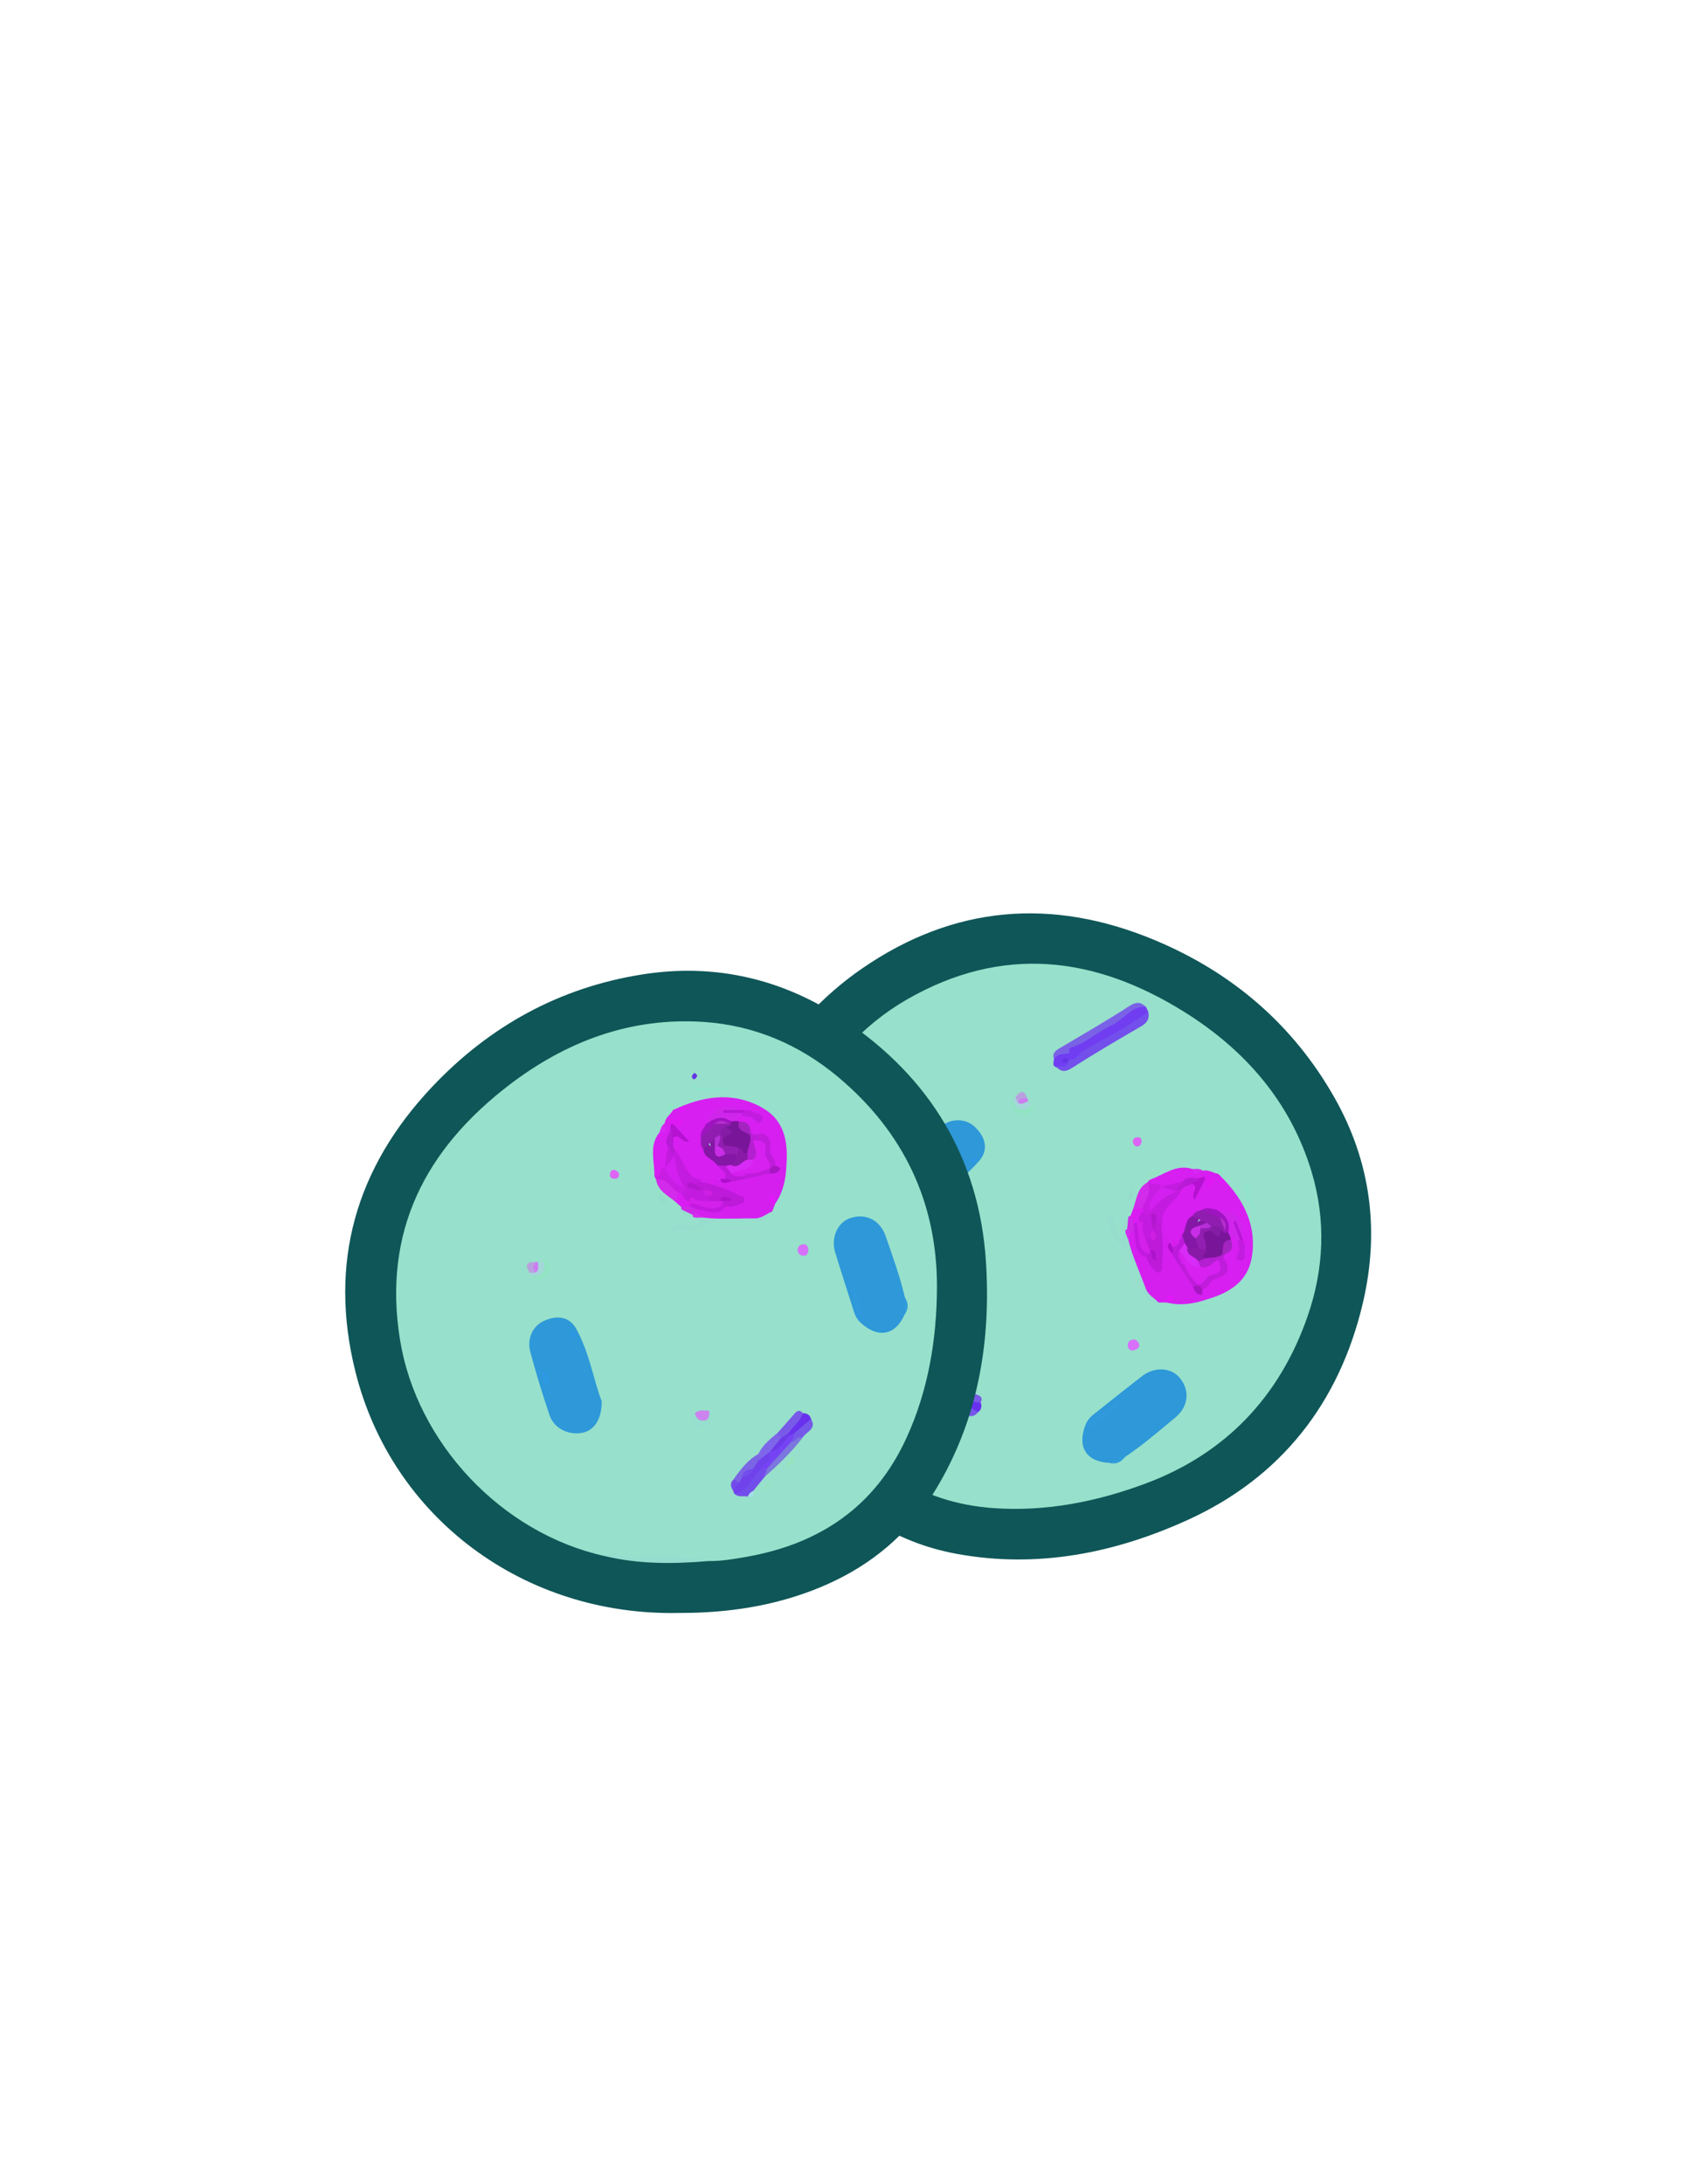 <?xml version="1.0" encoding="utf-8"?>
<!-- Generator: Adobe Illustrator 19.2.1, SVG Export Plug-In . SVG Version: 6.00 Build 0)  -->
<svg version="1.1" id="Layer_1" xmlns="http://www.w3.org/2000/svg" xmlns:xlink="http://www.w3.org/1999/xlink" x="0px" y="0px"
	 viewBox="0 0 612 792" enable-background="new 0 0 612 792" xml:space="preserve">
<g>
	<path fill="#0F5658" d="M272.234,492.386c-21.231-52.44-4.578-110.009,40.315-141.068c33.351-23.074,69.134-25.963,106.311-10.449
		c28.049,11.705,50.204,30.595,65.269,57.169c13.229,23.335,16.391,48.416,10.294,74.378c-8.52,36.28-29.704,63.313-63.515,78.706
		c-26.342,11.993-54.405,17.685-83.702,12.337c-23.67-4.321-41.822-17.139-56.144-36.056
		C282.633,516.271,276.555,503.94,272.234,492.386z"/>
	<path fill="#97E0CB" d="M281.88,459.518c-5.471-37.921,14.349-78.268,47.114-97.098c34.577-19.871,68.095-15.758,100.521,4.435
		c22.071,13.744,38.628,32.599,46.297,58.054c5.304,17.608,4.493,35.377-1.514,52.56c-10.194,29.16-29.878,49.769-58.919,60.544
		c-17.547,6.51-35.82,10.157-54.773,8.849c-27.398-1.892-47.021-15.871-60.763-38.997c-2.374-3.995-4.749-8.005-6.336-12.409
		c-3.051-11.551-9.03-22.18-10.76-34.15C282.653,460.656,282.265,460.068,281.88,459.518z"/>
	<path fill="#96DDD0" d="M281.88,459.518c3.109,2.678,1.938,6.779,3.318,10.112c3.456,8.354,7.271,16.666,8.309,25.825
		C288.018,483.998,283.468,472.238,281.88,459.518z"/>
	<path fill="#2E98D9" d="M333.993,438.753c-6.422,2.414-11.092,0.989-13.261-2.738c-2.568-4.412-1.988-10.028,1.898-13.214
		c6.166-5.056,12.472-9.963,18.957-14.599c4.214-3.012,9.211-2.462,12.333,0.668c3.781,3.791,4.66,8.179,1.337,12.041
		C348.725,428.501,339.921,433.43,333.993,438.753z"/>
	<path fill="#2E98D9" d="M397.694,512.095c5.58-4.404,11.118-8.862,16.753-13.194c4.417-3.396,10.397-3.042,13.462,0.628
		c3.867,4.63,3.293,10.474-1.531,14.466c-5.969,4.939-11.822,10.03-18.291,14.331c-1.654,1.358-3.531,2.116-5.691,2.112
		c-8.408-0.393-11.784-5.934-8.517-13.979c3.694-0.959,6.152-3.965,9.886-5.485C401.442,511.346,400.259,514.671,397.694,512.095z"
		/>
	<path fill="#D71FF1" d="M443.58,427.297c7.853,8.078,12.511,17.546,10.471,28.95c-1.552,8.679-8.386,12.652-16.299,14.943
		c-0.917-0.349-1.972-0.482-2.434-1.548c-0.422-1-0.269-1.918,0.396-2.76c2.211-1.856,3.981-4.254,6.811-5.364
		c3.528-1.385-0.603-3.607,0.505-5.283c0.161-0.672,0.465-1.277,0.871-1.83c1.636-1.371,1.885-3.264,1.946-5.233
		c0.125-0.464,0.375-0.842,0.744-1.147c1.35-0.661,2.275-0.082,3.021,1.026c1.012,1.776,0.914,3.724,0.823,5.67
		c0.142-1.465,0.441-2.934-0.198-4.352c-0.135-0.436-0.229-0.882-0.288-1.334c-0.723-4.864-2.015-9.22-8.198-9.237
		c-1.717-0.132-3.428-0.738-5.147-0.025c-1.23,0.386-2.392,0.893-3.331,1.818c-2.13,1.706-1.935,4.61-3.419,6.64
		c-0.65,0.9-1.216,1.883-2.224,2.462c-1.27-0.714-2.815-0.14-4.097-0.858c-1.37-1.517-1.881-3.443-2.568-5.288
		c-1.149-3.465,0.45-6.125,2.548-8.627c1.279-1.525,2.739-2.904,3.734-4.658c1.084-1.544,2.607-2.33,4.444-2.562
		c1.574,0.19,2.816,0.7,2.41,3.347c0.811-2.222,0.941-4.221,3.041-4.793c0.449,0.164,0.788,0.511,1.191,0.739
		c0.195,0.11,0.266-0.207-0.055-0.491c-0.472-0.418-0.95-0.842-1.619-0.331c-0.537,0.347-1.031,0.763-1.671,0.921
		c-2.147,0.25-4.401,0.027-6.278,1.456c-2.159,1.164-4.514,1.238-6.878,1.271c-1.617-0.949-5.28,1.294-4.755-3.024
		c5.091-1.75,9.59-5.89,15.615-3.874c1.049,1.305,2.437,0.479,3.676,0.585c2.045-0.534,3.698,0.87,5.583,1.131
		c0,0,0.039,0.025,0.039,0.025c0.518,0.537,1.037,1.074,1.555,1.612c-0.05,0.146-0.14,0.276-0.162,0.432
		C443.627,427.086,443.332,427.916,443.58,427.297z"/>
	<path fill="#D51FEF" d="M422.075,443.886c0.831,2.177,1.661,4.355,2.492,6.532c0.072,0.196,0.145,0.392,0.221,0.587
		c0.348,1.221,0.848,2.372,1.601,3.406c0.899,1.313,1.87,2.575,2.621,3.981c1.677,2.274,2.723,4.926,4.36,7.221
		c1.03,1.199,1.052,3.07,2.623,3.909c0.587,0.556,1.174,1.111,1.761,1.667c-4.746,1.607-9.558,2.353-14.523,1.117
		c0.134-0.274,0.201-0.411,0.201-0.411c0.029-0.152-0.044-0.016-0.219,0.408c-0.985-0.002-1.971-0.004-2.956-0.006
		c-2.736-0.921-4.123-2.902-5.106-5.585c-1.933-5.273-3.536-10.695-6.308-15.633c-0.138-1.674-0.355-3.363,0.732-4.853
		c0.821-0.303,1.547-0.084,2.219,0.408c1.858,2.74,1.265,6.767,4.58,8.747c1.22,1.034,1.509,2.909,3.445,3.656
		c1.936-4.84-0.379-9.955,1.053-14.739C421.176,443.878,421.582,443.755,422.075,443.886z"/>
	<path fill="#734FEC" d="M416.56,366.885c0.55,2.443-0.374,3.977-2.573,5.255c-8.442,4.908-16.885,9.831-25.1,15.103
		c-2.312,1.484-3.788,1.467-5.595-0.222c0.495-1.465,2.105-1.342,3.05-2.164c0.478-0.423,0.949-0.853,1.461-1.237
		c1.802-0.877,3.241-2.214,4.618-3.642c6.629-3.65,12.871-7.958,19.642-11.354C413.514,367.896,414.747,366.661,416.56,366.885z"/>
	<path fill="#703EF0" d="M416.56,366.885c-7.691,5.642-16.215,9.888-24.47,14.584c-1.145,1.345-2.513,1.679-4.122,0.914
		c-1.49-1.495-0.913-2.707,0.66-3.549c7.73-4.135,15.307-8.515,22.385-13.706c1.62-1.189,3.144-0.438,4.716-0.023
		C416.006,365.698,416.283,366.291,416.56,366.885z"/>
	<path fill="#7A62E7" d="M415.729,365.104c-5.432-0.438-7.968,4.62-12.231,6.519c-5.137,2.288-9.275,6.541-14.858,8.17
		c-0.975,0.284-0.827,1.299-0.696,2.135c-1.447,1.809-3.527,1.965-5.599,2.141c-0.716-2.006,0.382-2.985,1.977-3.929
		c8.513-5.038,17.089-9.986,25.396-15.347C412.212,363.183,413.81,363.249,415.729,365.104z"/>
	<path fill="#97DDCE" d="M409.368,449.759c1.475,6.071,4.205,11.689,6.309,17.533c0.845,2.347,3.09,3.306,4.577,5.006
		c-2.799,0.116-4.16-1.503-4.997-3.948c-0.967-2.827-2.062-5.613-3.158-8.394c-1.316-3.338-2.445-6.443-5.806-8.872
		c-3.01-2.176-2.896-7.09-5.862-10.616c4.726,0.283,3.703,3.579,4.428,5.774c0.344,1.041,0.356,2.555,1.709,2.79
		c1.355,0.235,0.969-1.487,1.71-2.056C409.285,447.652,409.599,448.599,409.368,449.759z"/>
	<path fill="#7042EB" d="M319.727,495.51c0.126-0.262,0.332-0.425,0.615-0.488c1.155-1.286,2.467-0.911,3.796-0.364
		c0.895,0.184,1.749,0.48,2.533,0.955c1.246,0.879,2.502,1.745,4.048,2.036c1.296,0.32,2.558,0.733,3.77,1.299
		c1.358,1.078,3.68,1.056,3.919,3.418c-2.313,4.039-4.92-0.046-7.375,0.279c-2.671-0.671-5.138-1.917-7.772-2.714
		C321.178,499.301,319.4,498.184,319.727,495.51z"/>
	<path fill="#7C76DF" d="M347.24,511.519c-6.346-1.927-12.271-4.824-18.133-7.865c0.641-1.492,1.951-1.045,3.097-1.07
		c4.365,1.462,8.795,2.765,12.82,5.086C345.967,508.83,348.952,508.83,347.24,511.519z"/>
	<path fill="#2F99DC" d="M397.694,512.095c3.887,1.149,5.15-2.937,8.196-4.361c0.458,1.76-0.15,3.012-1.267,3.489
		c-2.986,1.276-5.168,3.594-7.671,5.482c-1.244,0.938-2.182,1.627-3.073-0.246C394.625,514.544,396.114,513.28,397.694,512.095z"/>
	<path fill="#734DEB" d="M332.333,503.429c-1.075,0.075-2.151,0.149-3.227,0.224c-2.009-0.663-4.018-1.327-6.027-1.991
		c-1.002-0.095-1.867-0.512-2.651-1.123c-0.291-1.669-1.665-3.186-0.702-5.03c2.445,4.999,8.115,3.68,11.892,6.071
		C332.383,501.994,332.674,502.59,332.333,503.429z"/>
	<path fill="#785AE8" d="M345.944,502.533c2.929,1.101,5.864,2.185,8.784,3.31c1.3,0.501,1.827,1.362,1.018,2.693
		c-3.278,2.109-5.788-0.533-8.594-1.376c-1.254-0.687-2.656-1.221-3.041-2.838C344.308,503.301,344.726,502.506,345.944,502.533z"/>
	<path fill="#D22BEB" d="M411.1,438.262c1.231-3.444,1.423-7.45,5.168-9.531c3.559,3.915,0.396,6.899-1.393,10.078
		C413.488,439.518,412.202,439.523,411.1,438.262z"/>
	<path fill="#7D66EA" d="M345.944,502.533c-0.521,0.572-1.042,1.144-1.563,1.716c-2.348,1.336-3.984-0.224-5.715-1.404
		c-0.12-0.204-0.237-0.411-0.354-0.617c-1.408-0.885-2.816-1.77-4.224-2.654c0.474-0.844,1.197-1.12,2.124-0.935
		C339.852,498.947,342.868,500.816,345.944,502.533z"/>
	<path fill="#C81EE3" d="M414.573,438.182c0.551-3.152,3.627-5.852,1.695-9.45c0.27-0.313,0.54-0.625,0.81-0.937
		c0.042,3.062,3.705,0.134,4.16,2.515c-0.047,0.213-0.093,0.427-0.133,0.642c-1.102,2.829-2.844,5.424-3.119,8.564
		c-0.137,0.463-0.369,0.868-0.689,1.227c-1.417,0.821-2.302,0.255-2.884-1.102C414.345,439.141,414.393,438.654,414.573,438.182z"/>
	<path fill="#7A65E5" d="M336.212,498.638c-0.708,0.312-1.416,0.623-2.125,0.935c-1.174-0.271-2.347-0.542-3.521-0.813
		c-1.384-0.928-2.687-1.982-4.22-2.675c-0.733-0.088-1.467-0.175-2.2-0.263c-0.876-0.88-0.52-1.635,0.237-2.351
		C328.606,494.554,332.765,495.782,336.212,498.638z"/>
	<path fill="#96DFCE" d="M344.597,476.427c-1.157,5.007-4.994,0.197-6.794,2.338c-0.948-1.459,2.975-2.306-0.13-3.462
		c-3.698-1.376,0.042-1.544,0.422-1.91c0.99-0.953,1.922-2.42,3.715-1.48C341.367,474.266,342.231,475.81,344.597,476.427z"/>
	<path fill="#703DF3" d="M382.345,384.069c1.316-2.154,3.597-1.785,5.599-2.141c1.421,0.206,2.821,0.213,4.146-0.459
		c-0.869,1.801-2.245,2.797-4.303,2.712c-0.583,0.242-0.815,0.649-0.602,1.268c-0.623,2.196-2.797,0.547-3.894,1.571
		C381.509,386.507,382.298,385.169,382.345,384.069z"/>
	<path fill="#6831EE" d="M347.34,506.308c2.843,0.588,5.352,2.437,8.406,2.228c0.526,1.389,0.336,2.59-0.917,3.515
		c-3.028,0.442-5.121-1.329-7.238-3.053c-0.757-0.607-1.403-1.278-1.384-2.342c0.171-0.34,0.397-0.504,0.676-0.494
		C347.154,506.172,347.307,506.22,347.34,506.308z"/>
	<path fill="#7558E9" d="M348.011,508.246c2.273,1.268,4.545,2.536,6.818,3.805c-2.782,3.444-5.066-0.254-7.589-0.53
		c0.509-2.044-2.21-1.632-2.393-3.149C345.861,507.318,346.947,508.061,348.011,508.246z"/>
	<path fill="#91E3CA" d="M457.303,443.392c-2.717-3.621-4.704-7.518-5.637-11.867c-0.24-1.117,0.027-2.393,1.217-2.114
		c2.156,0.506-0.36,1.283-0.108,1.96C454.268,435.384,455.79,439.386,457.303,443.392z"/>
	<path fill="#92E3C4" d="M373.891,401.171c1.383-0.244,2.178,0.282,0.931,1.377c-1.484,1.302-3.533,2.506-5.448,1.319
		c-1.894-1.173-2.803-3.219-1.91-5.611C369.227,400.064,371.4,400.968,373.891,401.171z"/>
	<path fill="#CC83EE" d="M344.597,476.427c-1.377,0.586-2.977,1.204-3.916-0.33c-0.926-1.514-0.443-3.107,1.13-4.182
		C343.897,472.704,343.917,474.769,344.597,476.427z"/>
	<path fill="#9CDCD3" d="M412.466,468.657c-1.617-4.283-3.234-8.565-4.851-12.848c0.156-0.059,0.312-0.117,0.467-0.176
		c1.617,4.283,3.234,8.567,4.852,12.85C412.778,468.541,412.622,468.599,412.466,468.657z"/>
	<path fill="#D770FA" d="M411.727,489.507c-1.025,0.306-1.997,0.328-2.449-0.862c-0.49-1.289,0.019-2.335,1.228-2.806
		c1.338-0.521,2.311,0.404,2.699,1.484C413.589,488.39,412.714,489.102,411.727,489.507z"/>
	<path fill="#D91DF2" d="M414.573,438.182c0.11,0.301,0.222,0.601,0.335,0.901c-0.365,1.512-0.596,3.074-1.646,4.332
		c-0.379,0.296-0.8,0.495-1.274,0.592c-0.503,0.001-0.944-0.16-1.331-0.479c-0.741-0.816-0.827-1.75-0.507-2.759
		c0.317-0.836,0.635-1.671,0.951-2.507C412.258,438.235,413.415,438.209,414.573,438.182z"/>
	<path fill="#A3D7DA" d="M373.891,401.171c-3.5,2.022-5.643,1.052-6.427-2.915c0.302-0.117,0.603-0.235,0.904-0.353
		c0.619,0.078,1.157,0.367,1.698,0.645c0.973,0.329,2.029,0.271,2.989,0.647C373.333,399.853,373.612,400.512,373.891,401.171z"/>
	<path fill="#DC65F5" d="M414.151,413.409c-0.001,1.042-0.243,2.069-1.385,2.287c-0.923,0.176-1.537-0.59-1.734-1.432
		c-0.212-0.908,0.206-1.638,1.17-1.836C413.052,412.252,413.846,412.374,414.151,413.409z"/>
	<path fill="#92E2C3" d="M433.637,474.069c1.868-0.705,3.737-1.411,6.285-2.373C438.324,475.154,435.265,472.701,433.637,474.069z"
		/>
	<path fill="#B9A1DF" d="M369.21,399.771c-0.281-0.623-0.561-1.245-0.842-1.868c1.798-2.597,3.302-2.833,4.356,0.543
		C371.595,399.001,370.425,399.446,369.21,399.771z"/>
	<path fill="#CE29E8" d="M410.15,440.769c0.391,0.972,0.781,1.943,1.172,2.915c1.104,1.018,0.824,2.084,0.11,3.165
		c-0.428-0.198-0.855-0.396-1.283-0.594c-0.64-0.091-1.281-0.183-1.712-0.75c-0.406-1.563-0.112-2.983,0.873-4.261
		C409.588,441.082,409.868,440.924,410.15,440.769z"/>
	<path fill="#96E3C0" d="M335.303,510.073c2.136-1.101,3.348-0.522,4.566,0.791C338.143,512.257,336.865,511.475,335.303,510.073z"
		/>
	<path fill="#94E4C1" d="M421.468,424.405c-1.642,1.265-3.157,1.97-5.279,1.892C417.822,425.019,419.344,424.333,421.468,424.405z"
		/>
	<path fill="#97DDCE" d="M409.31,441.244c-0.135,1.479-0.27,2.958-0.405,4.437c-0.049,0.284-0.177,0.46-0.383,0.529
		c-0.223,0.075-0.346,0.083-0.369,0.023C407.08,444.232,406.825,442.42,409.31,441.244z"/>
	<path fill="#734DEB" d="M324.384,493.472c-0.079,0.784-0.158,1.567-0.237,2.351c-1.271-0.249-2.341-1.453-3.803-0.8
		C321.352,493.624,322.498,492.584,324.384,493.472z"/>
	<path fill="#96E0C4" d="M324.597,504.69c1.704,0.143,2.827,0.651,3.8,1.524c-0.169,0.244-0.336,0.654-0.461,0.641
		C326.569,506.72,325.251,506.46,324.597,504.69z"/>
	<path fill="#94DCC9" d="M411.06,431.465c0.206,1.482-0.275,2.616-1.476,3.822C408.847,433.32,409.966,432.362,411.06,431.465z"/>
	<path fill="#CD7CF1" d="M369.21,399.771c0.812-1.395,1.971-1.872,3.514-1.326c0.136,0.239,0.247,0.489,0.331,0.749
		C371.827,399.746,370.679,400.831,369.21,399.771z"/>
	<path fill="#319CDA" d="M402.395,530.438c1.897-0.704,3.793-1.408,5.69-2.112C406.649,530.27,404.791,531.078,402.395,530.438z"/>
	<path fill="#D32DEF" d="M408.153,446.233c0.224-0.22,0.475-0.404,0.752-0.552c0.415,0.192,0.829,0.383,1.244,0.575
		c-0.26,1.168-0.521,2.336-0.781,3.504c-0.363-0.928-0.726-1.856-1.089-2.784c0,0,0.017-0.385,0.017-0.385L408.153,446.233z"/>
	<path fill="#D528F2" d="M436.37,424.506c-1.22-0.228-3.049,3.365-3.676-0.585C433.964,423.831,435.242,423.699,436.37,424.506z"/>
	<path fill="#8DE7C4" d="M441.952,425.637c-0.191-0.815-0.409-1.71,0.74-1.914c0.348-0.062,1.153,0.459,1.13,0.628
		c-0.137,0.991-1.139,0.966-1.831,1.311C441.991,425.662,441.952,425.637,441.952,425.637z"/>
	<path fill="#A4DEE7" d="M320.43,500.539c1.071-0.068,1.916,0.396,2.651,1.122C321.561,502.788,320.729,502.293,320.43,500.539z"/>
	<path fill="#2D99E3" d="M336.777,413.836c-0.344,3.668-2.06,4.554-4.746,4.958C333.003,416.65,334.43,415.467,336.777,413.836z"/>
	<path fill="#2F97E9" d="M354.31,419.979c-0.593,0.737-0.808,1.207-1.168,1.39c-0.3,0.152-0.771-0.032-1.166-0.068
		c0.136-0.387,0.166-0.906,0.437-1.124C352.672,419.968,353.182,420.072,354.31,419.979z"/>
	<path fill="#791599" d="M446.383,448.629c0.016,0.303,0.055,0.603,0.116,0.9c-2.737,1.142-1.35,4.428-3.149,6.061
		c-1.474,1.699-3.383,1.697-5.369,1.389c-3.112-0.67-1.56-2.826-1.45-4.536c-0.369-1.53-0.871-3.03-0.768-4.633
		c0.284-1.357,1.203-1.991,2.493-2.202c1.412-0.516,2.881,2.277,4.271-0.08c0.932-0.272,1.701,0.207,2.509,0.515
		c0.41,0.177,0.77,0.429,1.095,0.733C446.538,447.348,446.668,447.96,446.383,448.629z"/>
	<path fill="#C31BDF" d="M417.502,440.275c-0.114-0.313-0.228-0.625-0.343-0.938c0.591-2.304,1.794-4.371,3.858-5.414
		c2.562-1.293,0.405-2.4,0.213-3.593c0,0,0.007-0.02,0.007-0.02c2.613-0.625,5.225-1.25,7.838-1.875
		c1.705,1.634-2.677,1.836-0.825,3.505c-0.986,2.541-3.486,3.874-4.867,6.077c-1.106,1.763-2.475,3.56-1.308,5.87
		c-0.303,0.125-0.606,0.25-0.91,0.374c-0.909-0.121-1.522-0.689-2.071-1.357c-0.473-0.672-0.8-1.435-1.282-2.105
		C417.706,440.626,417.604,440.45,417.502,440.275z"/>
	<path fill="#8517A6" d="M428.853,447.748c1.662-2.054,0.74-5.531,3.764-6.835c2.15-0.559,3.29-0.285,1.787,2.167
		c1.364-0.686,2.631-2.234,4.276-0.638c0.266,0.258-0.074,0.91-0.353,1.317c-0.65,0.733-1.491,1.178-2.368,1.566
		c-2.022,0.691-3.114,1.716-1.371,3.78c0.621,1.02,1.047,2.092,0.881,3.321c-1.751,2.284-3.588,1.985-5.48,0.182
		c-0.497-0.564-0.862-1.203-1.087-1.921C428.677,449.711,428.601,448.732,428.853,447.748z"/>
	<path fill="#901DB0" d="M437.849,443.336c-0.556-0.081-4.611-1.959-5.231-2.423c0.658-1.583,2.196-1.769,3.555-2.241
		c2.753,0.005,5.221,0.749,7.202,2.773c0.939,1.237,1.568,2.598,1.671,4.171c-0.052,0.51-0.169,1.005-0.348,1.486
		c-0.911-0.086-1.331-0.726-1.658-1.471c-1.032-0.177-2.094,0.125-3.122-0.187c-0.423-0.104-0.819-0.272-1.2-0.481
		C438.18,444.553,437.755,444.081,437.849,443.336z"/>
	<path fill="#D026EC" d="M446.383,448.629c-0.275-0.61-0.549-1.219-0.824-1.829c-0.585-3.084-2.552-5.478-4.043-8.11
		c6.98,0.425,9.183,2.895,9.28,10.408c-1.551-1.621-2.018-3.687-2.509-5.757c0.247,2.034,1.465,3.795,1.794,5.812
		c-0.181,0.586-0.568,0.805-1.162,0.659C448.436,448.643,447.613,448.198,446.383,448.629z"/>
	<path fill="#C01CDC" d="M443.76,456.037c3.185,4.273,1.523,6.42-3.083,7.796c-1.722,0.514-2.19,3.245-4.408,3.551
		c-0.758-0.024-1.335-0.354-1.72-1.012c-0.064-0.478,0.034-0.921,0.287-1.332c0.896-1.158,1.762-2.575,3.088-3.038
		c2.765-0.966,3.473-3.101,3.898-5.561C442.404,456.005,443.016,455.702,443.76,456.037z"/>
	<path fill="#9F14C1" d="M441.517,438.69c2.973,1.893,4.966,4.275,4.044,8.11c-0.284,0.113-0.572,0.213-0.864,0.302
		c-0.114-0.333-0.228-0.666-0.343-0.999c0.101-1.805-0.447-3.356-1.796-4.594c-2.129-0.946-4.258-1.892-6.387-2.837
		C437.958,437.402,439.736,438.491,441.517,438.69z"/>
	<path fill="#B41FD1" d="M443.76,456.037c-0.627,0.251-1.253,0.502-1.88,0.753c-1.464,2.953-3.409,4.776-6.911,2.936
		c-0.575-0.728-0.801-1.539-0.576-2.455c0.745-1.145,1.828-1.293,3.05-1.029c1.966-0.306,4.034-0.113,5.839-1.199
		c0.168-0.351,0.387-0.51,0.657-0.48c0.258,0.029,0.405,0.092,0.442,0.189C444.173,455.18,443.967,455.608,443.76,456.037z"/>
	<path fill="#C21CE1" d="M448.92,449.811c0.3-0.123,0.6-0.244,0.901-0.363c0.591-0.159,0.841,0.439,1.294,0.585
		c0.202,0.796,0.713,1.665,0.546,2.374c-0.4,1.704,0.834,5.001-1.8,4.715c-2.988-0.325,0.146-2.884-0.362-4.425
		C449.194,451.771,449.106,450.775,448.92,449.811z"/>
	<path fill="#BD1ADB" d="M428.853,447.748c0.321,0.997,0.641,1.994,0.962,2.991c-0.084,0.962-0.444,1.828-0.896,2.665
		c-0.101,0.364-0.193,0.728-0.242,1.103c-0.071,1.392,0.793,2.743,0.177,4.154c-0.319,0.348-0.69,0.401-1.106,0.201
		c-0.902-1.445-1.804-2.891-2.707-4.336c0.505-0.819-0.343-1.672,0.062-2.495c0.505-1.112,2.009-0.713,2.589-1.713
		C428.079,449.462,428.466,448.605,428.853,447.748z"/>
	<path fill="#B512D2" d="M437.226,427.44c-1.246,2.489-2.492,4.979-3.817,7.625c-1.871-1.946,1.788-4.239-0.829-5.78
		c-0.923-2.757,2.383-0.489,2.454-2.065c0.613-0.193,1.226-0.387,1.84-0.58C437.331,426.757,437.448,427.024,437.226,427.44z"/>
	<path fill="#B71BD5" d="M435.035,427.22c0.131,1.816-2.265,0.628-2.454,2.065c-1.507,0.782-3.578,0.642-4.33,2.655
		c-2.793-1.89,1.488-2.116,0.825-3.505C430.691,426.21,433.03,427.534,435.035,427.22z"/>
	<path fill="#A424C2" d="M444.38,454.751c-0.365,0.097-0.731,0.195-1.098,0.292c0.797-1.999-0.591-5.274,3.217-5.513
		C447.464,451.948,447.035,453.801,444.38,454.751z"/>
	<path fill="#DF19F4" d="M437.226,427.44c-0.105-0.273-0.222-0.54-0.352-0.801c0.732-1.32,1.372-0.03,2.021,0.108
		c1.34,0.284,2.15,1.05,1.411,2.478c-0.275,0.533-0.936,1.227-1.422,1.228C436.689,430.456,438.015,428.337,437.226,427.44z"/>
	<path fill="#B816D8" d="M451.116,450.033c-0.431-0.195-0.863-0.39-1.294-0.585c-0.804-2.128-1.607-4.257-2.411-6.385
		c0.321-0.128,0.641-0.257,0.962-0.385c0.808,2.14,1.616,4.28,2.424,6.42C450.899,449.411,451.005,449.722,451.116,450.033z"/>
	<path fill="#A716C2" d="M434.624,465.958c0.548,0.475,1.097,0.951,1.645,1.426c-0.092,0.714-0.184,1.428-0.276,2.141
		c-1.956-0.009-2.682-1.349-3.181-2.936C433.203,465.768,433.838,465.645,434.624,465.958z"/>
	<path fill="#D51FEF" d="M427.692,450.318c-0.22,1.363-1.375,1.569-2.398,1.938c-0.838-0.351-1.011-0.978-0.741-1.788
		c0,0,0.013-0.05,0.013-0.05C425.508,447.239,426.654,450.476,427.692,450.318z"/>
	<path fill="#E119FA" d="M443.58,427.297c0.347,0.92,0.695,1.84,1.042,2.76c-1.429-0.602-3.813-0.921-1.076-2.783
		C443.546,427.274,443.58,427.297,443.58,427.297z"/>
	<path fill="#BD1AD9" d="M419.517,442.726c0.906,0.129,1.329,0.776,1.648,1.535c0.806,4.751,0.868,9.519,0.355,14.304
		c-0.114,1.068,0.551,2.491-1.179,2.813c-1.247,0.232-1.553-1.026-2.267-1.643c-1.194-1.033-1.632-2.477-2.172-3.87
		c-0.649-0.707-0.265-1.234,0.296-1.728c0.418-0.177,0.858-0.242,1.303-0.198c0.419,0.223,0.664,0.61,0.868,1.031
		c0.35-0.451,0.061-0.898-0.116-1.257c-0.4-0.812-1.479,0.109-1.953-0.673c-0.825-0.892-1.183-1.934-1.036-3.14
		c0.197-0.705,0.688-1.122,1.344-1.367c0.786-0.127,1.491-0.353,1.473-1.37c-0.005-0.404,0.031-0.796,0.076-1.191
		C418.384,444.794,418.363,443.512,419.517,442.726z"/>
	<path fill="#C319E1" d="M416.5,454.546c-0.199,0.44-0.398,0.879-0.598,1.319c-4.697-1.415-3.634-5.686-4.471-9.016
		c-0.037-1.055-0.073-2.11-0.11-3.165c0.313-0.117,0.625-0.234,0.937-0.35c1.597,0.786,1.815,2.308,1.874,3.803
		C414.24,449.843,415.23,452.231,416.5,454.546z"/>
	<path fill="#C01CDC" d="M434.624,465.958c-0.604,0.21-1.209,0.421-1.813,0.631c-1.688-2.575-3.376-5.15-5.063-7.726
		c0.309-0.116,0.617-0.232,0.925-0.348c0.334-0.498,0.773-0.622,1.319-0.377c1.981,2.319,4.217,4.485,4.671,7.729
		C434.662,465.867,434.624,465.958,434.624,465.958z"/>
	<path fill="#E317FA" d="M423.212,472.303c-0.472-1.914,0.517-2.571,2.522-2.655c0.145,1.921-1.358,2.138-2.504,2.658
		C423.23,472.307,423.212,472.303,423.212,472.303z"/>
	<path fill="#AE0ECC" d="M424.554,450.469c0.247,0.596,0.493,1.193,0.74,1.789c0.225,0.79,0.377,1.574-0.253,2.269
		C424.515,453.218,422.563,452.08,424.554,450.469z"/>
	<path fill="#6535E5" d="M387.185,385.449c-0.745-0.084-1.912-0.21-1.667-1.021c0.328-1.089,1.421-0.825,2.268-0.247
		C387.587,384.604,387.386,385.027,387.185,385.449z"/>
	<path fill="#7543F4" d="M348.011,508.246c-1.054,0.041-2.109,0.083-3.164,0.125c-4.171-1.647-8.343-3.294-12.514-4.941
		c-0.238-0.616-0.476-1.233-0.714-1.849c2.293-0.424,4.181,3.334,6.693,0.647c0,0-0.011,0.01-0.011,0.01
		c2.381,2.043,5.678,2.429,8.065,4.462C346.914,507.215,347.462,507.73,348.011,508.246z"/>
	<path fill="#734DEB" d="M326.347,496.085c2.315-0.541,3.25,1.094,4.22,2.675C328.755,498.507,327.139,497.946,326.347,496.085z"/>
	<path fill="#6C3BE7" d="M346.366,506.7c-2.943-1.027-6.19-1.504-8.065-4.462c2.027,0.67,4.054,1.34,6.08,2.01
		c0.986,0.687,1.972,1.373,2.958,2.06C347.015,506.439,346.69,506.569,346.366,506.7z"/>
	<path fill="#D320F0" d="M421.231,430.33c1.485,0.472,2.97,0.944,5.443,1.73c-4.402,1.871-7.133,4.371-9.514,7.277
		C416.794,435.556,418.959,432.919,421.231,430.33z"/>
	<path fill="#C31BDF" d="M417.531,448.83c-0.619,0.234-1.237,0.468-1.856,0.702c-3.011-1.345-1.329-4.491-2.509-6.539
		c-0.646-1.85,0.841-2.749,1.742-3.909c0.5,1.19,1.34,1.642,2.594,1.191c0,0,0.015,0.008,0.015,0.008
		c1.929,1.675,0.8,3.963,1.191,5.946l-0.019,0.027C418.194,447.065,418.334,448.159,417.531,448.83z"/>
	<path fill="#D420EB" d="M413.166,442.993c0.793-0.142,1.87-0.361,1.464,0.938c-0.663,2.122,0.456,3.784,1.045,5.601
		c0.479,1.247,0.958,2.495,1.437,3.742c0.384,0.216,0.483,0.524,0.296,0.923c-0.301,0.119-0.604,0.236-0.907,0.35
		c-5.127-2.333-2.523-7.591-4.241-11.213C412.561,443.22,412.864,443.106,413.166,442.993z"/>
	<path fill="#881AA7" d="M437.442,456.242c-0.927,0.35-1.854,0.7-2.781,1.05c-2.455-0.723-5.641-0.87-3.884-4.919
		c1.331,1.184,2.883,0.415,4.339,0.492c0.849-0.904,1.542-0.283,2.247,0.229C438.813,454.108,434.691,455.26,437.442,456.242z"/>
	<path fill="#931FB2" d="M437.364,453.094c-0.749-0.076-1.498-0.152-2.247-0.229c-0.479-1.267-0.959-2.534-1.439-3.801
		c-0.014-0.912,0.427-1.502,1.275-1.806c0.676-0.035,1.04,0.512,1.53,0.824C437.208,449.677,437.663,451.319,437.364,453.094z"/>
	<path fill="#851CA6" d="M439.551,444.809c1.351-0.528,2.512-0.248,3.487,0.822c-0.77,5.057-2.59,1.535-4.105,0.503
		C438.84,445.552,439.041,445.108,439.551,444.809z"/>
	<path fill="#901DB0" d="M439.551,444.809c-0.206,0.441-0.412,0.882-0.618,1.324c-1.031,0.381-2.202,0.584-2.45,1.949
		c-0.43-0.198-0.861-0.396-1.291-0.594c-0.805-0.882-0.521-1.693,0.161-2.477c1.341-0.475,2.708-0.535,4.096-0.238L439.551,444.809z
		"/>
	<path fill="#B218CE" d="M418.708,446.228c-1.101-1.841-0.795-3.964-1.191-5.946c2.53-0.71,2.055,1.039,2,2.444
		C419.248,443.893,418.978,445.061,418.708,446.228z"/>
	<path fill="#D82BF6" d="M430.778,452.373c-0.58,3.119,2.811,3.104,3.884,4.919c0.227,0.638,0.455,1.276,0.682,1.914
		c-2.061,1.963-3.587,0.594-5.019-0.871c-1.314-1.344-1.832-3.14-2.475-4.851c0.656-0.916,1.312-1.832,1.967-2.747
		C430.136,451.284,430.457,451.828,430.778,452.373z"/>
	<path fill="#C82EE6" d="M435.554,445.358c-0.12,0.71-0.241,1.42-0.361,2.129c-0.505,0.526-1.01,1.052-1.515,1.577
		c-3.29-2.701-1.391-3.786,1.427-4.584C435.657,444.567,435.826,444.85,435.554,445.358z"/>
	<path fill="#B52FD8" d="M435.554,445.358c-0.162-0.287-0.312-0.58-0.449-0.878c0.915-0.381,1.83-0.763,2.744-1.144
		c0.534,0.479,1.069,0.958,1.602,1.437C438.233,445.51,436.899,445.474,435.554,445.358z"/>
	<path fill="#B62ECE" d="M442.558,441.509c1.965,0.998,2.543,2.538,1.795,4.595C443.755,444.572,443.156,443.04,442.558,441.509z"/>
	<path fill="#D721F0" d="M427.849,453.485c2.63,1.734,2.828,6.654,7.494,5.721c2.976,1.35,4.398-1.505,6.537-2.417
		c1.223,2.615,1.463,4.946-2.189,5.496c-2.373,0.358-2.568,3.513-5.029,3.582c-2.245-2.197-4.212-4.576-5.053-7.695
		c-1.294-1.297-1.867-2.866-1.769-4.688L427.849,453.485z"/>
	<path fill="#D51FEF" d="M427.84,453.483c0.59,1.563,1.18,3.125,1.769,4.688c-0.313,0.113-0.625,0.227-0.937,0.343
		C428.313,456.851,426.786,455.381,427.84,453.483z"/>
	<path fill="#AE13CC" d="M417.407,454.196c-0.105-0.306-0.204-0.613-0.296-0.923c1.983-0.135,1.983-0.135,2.264,3.779
		C417.654,456.797,418.104,455.091,417.407,454.196z"/>
	<path fill="#D01FE5" d="M417.531,448.83c-0.419-1.221-0.053-2.088,1.159-2.574c0.382,1.147,1.201,2.392,0.091,3.431
		C418.248,450.186,417.812,449.346,417.531,448.83z"/>
</g>
<path fill="#0F5658" d="M246.654,584.859c-56.559,1.339-104.534-34.576-117.734-87.546c-9.806-39.352,0.131-73.848,27.777-103.148
	c20.858-22.106,46.356-36.16,76.539-40.867c26.504-4.133,51.084,1.768,73.219,16.642c30.932,20.786,48.739,50.154,51.197,87.221
	c1.915,28.881-2.672,57.145-18.025,82.664c-12.404,20.618-30.807,33.072-53.564,39.789
	C272.672,583.567,258.99,584.898,246.654,584.859z"/>
<path fill="#97E0CB" d="M219.313,564.225c-37.409-8.276-68.154-41.071-74.196-78.375c-6.376-39.367,9.311-69.271,39.656-92.474
	c20.654-15.793,44.142-24.623,70.665-22.806c18.346,1.257,34.683,8.293,48.637,19.983c23.679,19.837,36.007,45.533,35.829,76.507
	c-0.108,18.715-3.15,37.099-11.069,54.368c-11.448,24.964-31.457,38.383-57.947,43.071c-4.576,0.81-9.167,1.615-13.847,1.544
	c-11.884-1.226-23.939,0.613-35.749-1.996C220.649,563.904,219.963,564.059,219.313,564.225z"/>
<path fill="#96DDD0" d="M219.313,564.225c3.603-1.963,7.026,0.581,10.632,0.468c9.036-0.283,18.16-0.916,27.095,1.349
	C244.382,567.13,231.773,567.232,219.313,564.225z"/>
<path fill="#2E98D9" d="M218.294,508.137c-0.01,6.861-2.993,10.727-7.246,11.439c-5.035,0.844-10.084-1.682-11.692-6.443
	c-2.552-7.554-4.916-15.187-6.962-22.892c-1.329-5.006,0.951-9.487,4.981-11.302c4.882-2.198,9.297-1.47,11.737,3.003
	C213.906,490.733,215.408,500.71,218.294,508.137z"/>
<path fill="#2E98D9" d="M309.409,474.449c-2.149-6.776-4.364-13.532-6.426-20.334c-1.617-5.331,0.826-10.801,5.342-12.372
	c5.698-1.982,10.962,0.619,12.992,6.542c2.512,7.328,5.207,14.603,6.946,22.175c0.686,2.027,0.733,4.051-0.034,6.07
	c-3.338,7.727-9.714,8.928-16.087,3.03c0.408-3.794-1.536-7.156-1.639-11.186C310.032,470.678,312.725,472.959,309.409,474.449z"/>
<path fill="#D71FF1" d="M246.286,401.567c10.331-4.493,20.834-5.507,30.783,0.43c7.572,4.518,8.874,12.315,8.223,20.526
	c-0.65,0.735-1.147,1.674-2.308,1.73c-1.085,0.042-1.889-0.426-2.442-1.346c-0.955-2.724-2.573-5.227-2.613-8.267
	c-0.049-3.79-3.587-0.71-4.764-2.339c-0.572-0.388-1.031-0.886-1.405-1.461c-0.704-2.015-2.387-2.916-4.208-3.669
	c-0.39-0.281-0.655-0.648-0.81-1.101c-0.141-1.497,0.727-2.158,2.027-2.464c2.019-0.319,3.807,0.46,5.595,1.233
	c-1.32-0.65-2.589-1.449-4.141-1.352c-0.456-0.028-0.906-0.098-1.35-0.202c-4.806-1.041-9.337-1.372-11.537,4.406
	c-0.73,1.56-1.902,2.946-1.841,4.806c-0.073,1.287-0.01,2.553,0.524,3.758c0.844,2.596,3.63,3.439,5.004,5.544
	c0.613,0.926,1.332,1.803,1.517,2.95c-1.117,0.936-1.125,2.584-2.249,3.53c-1.903,0.746-3.885,0.544-5.854,0.535
	c-3.647-0.149-5.572-2.584-7.171-5.431c-0.975-1.736-1.75-3.588-3.039-5.138c-1.061-1.56-1.259-3.262-0.827-5.063
	c0.734-1.406,1.65-2.387,3.982-1.072c-1.793-1.543-3.616-2.371-3.41-4.538c0.312-0.362,0.757-0.557,1.112-0.853
	c0.172-0.143-0.1-0.322-0.479-0.122c-0.558,0.294-1.123,0.592-0.882,1.398c0.135,0.625,0.349,1.234,0.272,1.888
	c-0.524,2.097-1.53,4.126-0.855,6.387c0.327,2.431-0.436,4.66-1.24,6.884c-1.459,1.178-0.654,5.397-4.508,3.381
	c0.161-5.381-2.123-11.052,1.891-15.977c1.591-0.52,1.309-2.11,1.846-3.233c0.223-2.102,2.12-3.153,3.03-4.823
	c0,0,0.037-0.027,0.037-0.027c0.686-0.295,1.371-0.59,2.057-0.885c0.119,0.098,0.209,0.229,0.347,0.305
	C246.105,401.448,246.777,402.018,246.286,401.567z"/>
<path fill="#D51FEF" d="M254.21,427.546c2.33-0.008,4.661-0.016,6.991-0.024c0.209,0.002,0.418,0.003,0.627,0.001
	c1.265,0.106,2.518,0.045,3.752-0.294c1.546-0.377,3.069-0.84,4.65-1.045c2.72-0.766,5.57-0.808,8.296-1.528
	c1.485-0.54,3.244,0.1,4.584-1.073c0.727-0.353,1.454-0.706,2.181-1.059c-0.173,5.008-1.175,9.773-4.085,13.981
	c-0.209-0.222-0.313-0.333-0.313-0.333c-0.132-0.081-0.03,0.035,0.304,0.349c-0.35,0.921-0.7,1.843-1.05,2.764
	c-1.828,2.234-4.171,2.832-7.028,2.804c-5.616-0.054-11.255-0.47-16.853,0.38c-1.614-0.462-3.272-0.856-4.282-2.4
	c0.007-0.875,0.468-1.477,1.165-1.932c3.219-0.77,6.777,1.207,9.802-1.195c1.398-0.776,3.255-0.384,4.637-1.931
	c-3.844-3.521-9.447-3.162-13.417-6.191C253.884,428.384,253.912,427.961,254.21,427.546z"/>
<path fill="#97DDCE" d="M255.215,441.508c6.201,0.765,12.421,0.195,18.631,0.291c2.494,0.038,4.184-1.724,6.3-2.514
	c-0.88,2.66-2.876,3.361-5.459,3.28c-2.987-0.094-5.979-0.054-8.968-0.011c-3.588,0.052-6.891,0.012-10.351,2.298
	c-3.098,2.047-7.656,0.205-12.002,1.734c1.934-4.321,4.657-2.2,6.966-2.103c1.096,0.046,2.516,0.569,3.214-0.613
	c0.698-1.185-1.049-1.432-1.32-2.326C253.215,440.842,254.211,440.882,255.215,441.508z"/>
<path fill="#7042EB" d="M266.353,541.531c-0.2-0.211-0.28-0.46-0.239-0.748c-0.795-1.534,0.019-2.629,1.001-3.68
	c0.489-0.772,1.067-1.466,1.788-2.033c1.263-0.856,2.516-1.724,3.335-3.068c0.757-1.099,1.589-2.135,2.546-3.068
	c1.488-0.889,2.288-3.07,4.582-2.459c2.961,3.591-1.781,4.587-2.344,6.998c-1.571,2.262-3.608,4.13-5.284,6.312
	C270.412,541.512,268.739,542.782,266.353,541.531z"/>
<path fill="#7C76DF" d="M291.048,521.447c-4.044,5.256-8.848,9.776-13.764,14.186c-1.17-1.127-0.288-2.194,0.093-3.275
	c2.909-3.567,5.693-7.251,9.287-10.197C288.083,521.687,289.138,518.895,291.048,521.447z"/>
<path fill="#2F99DC" d="M309.409,474.449c2.448-3.231-0.929-5.855-1.185-9.208c1.809,0.194,2.765,1.204,2.817,2.417
	c0.139,3.244,1.537,6.104,2.419,9.113c0.438,1.496,0.751,2.616-1.316,2.788C310.616,478.185,309.96,476.345,309.409,474.449z"/>
<path fill="#734DEB" d="M278.215,532.535c-0.31,1.032-0.62,2.065-0.93,3.098c-1.33,1.645-2.661,3.29-3.992,4.935
	c-0.443,0.904-1.139,1.566-1.987,2.083c-1.664-0.317-3.569,0.432-4.953-1.12c5.541-0.522,6.31-6.292,9.88-8.981
	C276.889,531.981,277.549,531.92,278.215,532.535z"/>
<path fill="#785AE8" d="M282.183,519.485c2.064-2.351,4.116-4.715,6.199-7.049c0.928-1.039,1.919-1.228,2.879-0.001
	c0.815,3.812-2.544,5.227-4.323,7.554c-1.085,0.93-2.08,2.053-3.729,1.842C282.324,521.287,281.728,520.615,282.183,519.485z"/>
<path fill="#D22BEB" d="M245.071,435.826c-2.787-2.368-6.467-3.963-7.091-8.201c4.919-1.946,6.594,2.067,8.937,4.863
	C247.089,434.036,246.64,435.241,245.071,435.826z"/>
<path fill="#7D66EA" d="M282.183,519.485c0.351,0.689,0.702,1.379,1.053,2.068c0.42,2.669-1.617,3.648-3.332,4.851
	c-0.233,0.04-0.468,0.077-0.703,0.113c-1.325,1.005-2.65,2.009-3.975,3.014c-0.622-0.741-0.625-1.516-0.124-2.318
	C276.677,523.917,279.491,521.757,282.183,519.485z"/>
<path fill="#C81EE3" d="M246.223,432.549c-2.754-1.629-4.193-5.46-8.242-4.924c-0.197-0.363-0.394-0.726-0.59-1.089
	c2.88,1.042,1.435-3.419,3.822-3.003c0.183,0.119,0.367,0.238,0.554,0.351c2.257,2.031,4.07,4.577,6.91,5.943
	c0.385,0.292,0.681,0.651,0.904,1.078c0.268,1.616-0.574,2.244-2.05,2.309C247.04,433.101,246.601,432.885,246.223,432.549z"/>
<path fill="#7A65E5" d="M275.103,527.214c0.041,0.773,0.083,1.545,0.124,2.318c-0.668,1.002-1.336,2.004-2.004,3.006
	c-1.357,0.967-2.803,1.814-3.993,3.003c-0.341,0.655-0.682,1.31-1.023,1.965c-1.132,0.509-1.713-0.091-2.115-1.052
	C268.595,532.887,271.213,529.43,275.103,527.214z"/>
<path fill="#96DFCE" d="M257.285,511.523c4.276,2.851-1.58,4.742-0.213,7.182c-1.699,0.371-1.107-3.598-3.284-1.101
	c-2.593,2.973-1.429-0.585-1.638-1.07c-0.542-1.263-1.585-2.653-0.072-3.998C254.122,513.781,255.872,513.519,257.285,511.523z"/>
<path fill="#6831EE" d="M286.208,519.512c1.554-2.452,4.171-4.146,5.053-7.077c1.485-0.001,2.542,0.601,2.964,2.1
	c-0.656,2.989-3.053,4.321-5.413,5.693c-0.835,0.494-1.691,0.861-2.68,0.468c-0.257-0.28-0.331-0.549-0.223-0.806
	C286.015,519.638,286.115,519.512,286.208,519.512z"/>
<path fill="#7558E9" d="M288.258,519.569c1.989-1.678,3.978-3.356,5.968-5.035c2.239,3.819-2.027,4.65-3.176,6.913
	c-1.732-1.198-2.308,1.491-3.792,1.126C286.632,521.253,287.709,520.499,288.258,519.569z"/>
<path fill="#91E3CA" d="M266.191,394.414c-4.348,1.262-8.696,1.745-13.093,1.082c-1.13-0.17-2.229-0.871-1.548-1.885
	c1.235-1.839,1.074,0.79,1.795,0.793C257.627,394.425,261.909,394.414,266.191,394.414z"/>
<path fill="#92E3C4" d="M197.228,457.535c0.261-1.38,1.033-1.938,1.617-0.384c0.694,1.848,1.096,4.19-0.691,5.563
	c-1.767,1.357-4.002,1.486-5.924-0.195C194.544,461.508,196.158,459.794,197.228,457.535z"/>
<path fill="#CC83EE" d="M257.285,511.523c0.062,1.495,0.075,3.21-1.692,3.547c-1.743,0.332-3.063-0.683-3.513-2.534
	C253.554,510.863,255.494,511.574,257.285,511.523z"/>
<path fill="#9CDCD3" d="M273.989,445.285c-4.578,0-9.155,0-13.733,0c0-0.166,0-0.333,0-0.499c4.578,0,9.157,0,13.735,0
	C273.991,444.952,273.99,445.119,273.989,445.285z"/>
<path fill="#D770FA" d="M293.235,453.341c-0.076,1.067-0.399,1.984-1.671,1.987c-1.379,0.003-2.178-0.843-2.191-2.14
	c-0.015-1.436,1.194-2.019,2.342-2.001C292.846,451.205,293.204,452.275,293.235,453.341z"/>
<path fill="#D91DF2" d="M246.223,432.549c0.32,0.003,0.641,0.005,0.961,0.005c1.285,0.875,2.665,1.644,3.472,3.07
	c0.143,0.46,0.18,0.923,0.104,1.401c-0.177,0.471-0.483,0.827-0.918,1.076c-1.025,0.405-1.93,0.155-2.76-0.5
	c-0.67-0.592-1.339-1.184-2.009-1.776C245.455,434.734,245.839,433.642,246.223,432.549z"/>
<path fill="#A3D7DA" d="M197.228,457.535c0.655,3.989-1.01,5.651-4.998,4.983c-0.003-0.324-0.007-0.647-0.011-0.971
	c0.292-0.551,0.752-0.953,1.203-1.361c0.651-0.794,0.97-1.802,1.661-2.568C195.798,457.591,196.513,457.563,197.228,457.535z"/>
<path fill="#DC65F5" d="M222.898,424.194c0.974,0.369,1.85,0.959,1.65,2.104c-0.161,0.926-1.095,1.23-1.952,1.116
	c-0.924-0.122-1.459-0.772-1.305-1.743C221.428,424.813,221.822,424.113,222.898,424.194z"/>
<path fill="#92E2C3" d="M286.531,427.39c0-1.997,0-3.994,0-6.718C289.202,423.389,285.825,425.385,286.531,427.39z"/>
<path fill="#B9A1DF" d="M194.264,461.42c-0.682,0.043-1.363,0.085-2.045,0.128c-1.794-2.6-1.484-4.09,2.047-3.883
	C194.387,458.917,194.39,460.168,194.264,461.42z"/>
<path fill="#CE29E8" d="M247.081,437.601c1.047-0.022,2.094-0.045,3.141-0.067c1.342-0.673,2.241-0.035,3,1.015
	c-0.336,0.33-0.672,0.66-1.008,0.99c-0.312,0.567-0.623,1.134-1.307,1.337c-1.606-0.172-2.83-0.949-3.678-2.322
	C247.176,438.238,247.126,437.92,247.081,437.601z"/>
<path fill="#96E3C0" d="M285.479,532.103c-0.276-2.388,0.694-3.316,2.353-3.993C288.526,530.218,287.343,531.137,285.479,532.103z"
	/>
<path fill="#94E4C1" d="M235.77,421.232c0.603,1.983,0.728,3.649-0.095,5.607C235.057,424.86,234.952,423.194,235.77,421.232z"/>
<path fill="#97DDCE" d="M247.228,438.555c1.336,0.649,2.672,1.297,4.008,1.946c0.248,0.146,0.368,0.328,0.359,0.545
	c-0.009,0.235-0.045,0.353-0.109,0.353C249.236,441.696,247.451,441.295,247.228,438.555z"/>
<path fill="#734DEB" d="M266.091,536.455c0.705,0.351,1.411,0.702,2.116,1.052c-0.682,1.101-2.186,1.676-2.092,3.275
	C265.162,539.345,264.594,537.905,266.091,536.455z"/>
<path fill="#96E0C4" d="M276.661,540.218c0.735-1.544,1.607-2.415,2.768-3.017c0.169,0.244,0.493,0.545,0.437,0.658
	C279.257,539.09,278.548,540.231,276.661,540.218z"/>
<path fill="#94DCC9" d="M238.698,433.463c1.459,0.33,2.35,1.182,3.054,2.73C239.651,436.189,239.151,434.804,238.698,433.463z"/>
<path fill="#CD7CF1" d="M194.264,461.42c-1.018-1.253-1.055-2.505,0.001-3.756c0.271-0.043,0.544-0.058,0.818-0.045
	C195.166,458.963,195.775,460.42,194.264,461.42z"/>
<path fill="#319CDA" d="M328.23,476.53c0.011-2.023,0.023-4.046,0.034-6.069C329.576,472.491,329.675,474.515,328.23,476.53z"/>
<path fill="#D32DEF" d="M251.487,441.399c-0.127-0.287-0.21-0.587-0.251-0.898c0.326-0.32,0.651-0.641,0.977-0.961
	c1.001,0.656,2.001,1.312,3.002,1.968c-0.996,0.012-1.993,0.024-2.989,0.035c0,0-0.354-0.151-0.354-0.151L251.487,441.399z"/>
<path fill="#D528F2" d="M241.128,407.327c-0.644,1.061,2.071,4.041-1.846,3.232C239.647,409.339,239.975,408.097,241.128,407.327z"
	/>
<path fill="#8DE7C4" d="M244.158,402.504c-0.83-0.109-1.744-0.222-1.529-1.368c0.065-0.347,0.837-0.917,0.987-0.835
	c0.879,0.478,0.501,1.407,0.579,2.176C244.195,402.476,244.158,402.504,244.158,402.504z"/>
<path fill="#A4DEE7" d="M271.306,542.65c0.315-1.026,1.047-1.653,1.986-2.083C273.809,542.386,273.052,542.99,271.306,542.65z"/>
<path fill="#2D99E3" d="M195.966,496.73c3.31,1.618,3.533,3.536,2.962,6.191C197.266,501.255,196.663,499.503,195.966,496.73z"/>
<path fill="#2F97E9" d="M207.906,482.497c0.48,0.815,0.844,1.182,0.888,1.584c0.037,0.334-0.302,0.709-0.475,1.067
	c-0.315-0.264-0.789-0.475-0.898-0.806C207.318,484.026,207.596,483.585,207.906,482.497z"/>
<path fill="#791599" d="M267.233,406.479c0.289,0.092,0.584,0.162,0.883,0.21c0.102,2.964,3.666,2.827,4.558,5.087
	c1.068,1.979,0.392,3.764-0.597,5.514c-1.726,2.675-3.195,0.461-4.756-0.246c-1.562-0.195-3.143-0.256-4.606-0.918
	c-1.169-0.745-1.437-1.828-1.18-3.11c0.016-1.503,3.148-1.891,1.434-4.024c0.075-0.968,0.794-1.518,1.368-2.165
	c0.31-0.321,0.673-0.569,1.073-0.766C266.089,405.883,266.708,405.977,267.233,406.479z"/>
<path fill="#C31BDF" d="M249.215,430.548c-0.333-0.004-0.666-0.007-0.998-0.011c-1.947-1.367-3.456-3.222-3.702-5.522
	c-0.305-2.853-2.103-1.227-3.286-1.468c0,0-0.016-0.014-0.016-0.014c0.338-2.665,0.676-5.33,1.015-7.995
	c2.131-1.018,0.772,3.153,2.988,2.01c2.029,1.82,2.393,4.63,3.966,6.7c1.259,1.657,2.457,3.573,5.029,3.297
	c0.01,0.328,0.02,0.656,0.029,0.983c-0.434,0.807-1.182,1.18-2.001,1.458c-0.796,0.205-1.625,0.242-2.422,0.456
	C249.616,430.481,249.416,430.515,249.215,430.548z"/>
<path fill="#8517A6" d="M260.217,422.569c-1.335-2.28-4.913-2.646-5.065-5.935c0.236-2.209,0.895-3.179,2.659-0.906
	c-0.16-1.518-1.161-3.251,0.913-4.226c0.335-0.158,0.825,0.39,1.107,0.795c0.456,0.867,0.575,1.811,0.628,2.769
	c-0.068,2.136,0.505,3.52,3.052,2.618c1.174-0.221,2.327-0.241,3.418,0.349c1.518,2.445,0.59,4.058-1.766,5.191
	c-0.703,0.266-1.43,0.381-2.181,0.339C261.991,423.427,261.048,423.152,260.217,422.569z"/>
<path fill="#901DB0" d="M259.267,412.595c-0.272,0.492-3.462,3.622-4.114,4.038c-1.248-1.174-0.879-2.679-0.841-4.117
	c0.978-2.574,2.545-4.62,5.138-5.758c1.489-0.441,2.985-0.549,4.492-0.09c0.458,0.228,0.88,0.513,1.267,0.85
	c-0.403,0.822-1.15,0.989-1.962,1.032c-0.53,0.903-0.623,2.004-1.278,2.855c-0.247,0.359-0.543,0.67-0.874,0.953
	C260.521,412.715,259.931,412.945,259.267,412.595z"/>
<path fill="#D026EC" d="M267.233,406.479c-0.667,0.042-1.334,0.083-2.002,0.125c-3.092-0.542-6.027,0.453-9.016,0.918
	c2.863-6.38,5.952-7.568,13.015-5.006c-2.065,0.878-4.162,0.585-6.272,0.313c1.99,0.487,4.068-0.03,6.071,0.375
	c0.485,0.376,0.552,0.816,0.206,1.32C267.971,404.564,267.265,405.177,267.233,406.479z"/>
<path fill="#C01CDC" d="M273.236,411.551c5.123-1.471,6.544,0.843,6.204,5.638c-0.127,1.792,2.262,3.195,1.765,5.379
	c-0.29,0.7-0.803,1.124-1.554,1.252c-0.47-0.109-0.85-0.357-1.145-0.739c-0.766-1.248-1.787-2.558-1.752-3.962
	c0.073-2.928-1.674-4.344-3.826-5.611C272.728,412.808,272.661,412.129,273.236,411.551z"/>
<path fill="#9F14C1" d="M256.215,407.522c2.821-2.113,5.753-3.136,9.016-0.918c0.005,0.306-0.003,0.611-0.023,0.915
	c-0.352-0.011-0.704-0.022-1.056-0.032c-1.653-0.732-3.297-0.767-4.932,0.057c-1.637,1.658-3.274,3.315-4.91,4.973
	C253.753,410.397,255.4,409.118,256.215,407.522z"/>
<path fill="#B41FD1" d="M273.236,411.551c0.014,0.675,0.027,1.35,0.041,2.025c2.245,2.413,3.264,4.876,0.306,7.503
	c-0.884,0.28-1.723,0.205-2.5-0.328c-0.808-1.101-0.563-2.167,0.114-3.217c0.409-1.947,1.319-3.814,0.941-5.887
	c-0.268-0.281-0.341-0.543-0.217-0.784c0.118-0.231,0.229-0.347,0.333-0.347C272.581,410.861,272.909,411.206,273.236,411.551z"/>
<path fill="#C21CE1" d="M269.235,404.524c-0.009-0.324-0.016-0.648-0.021-0.971c0.06-0.609,0.708-0.631,1.004-1.004
	c0.816,0.092,1.809-0.079,2.414,0.328c1.453,0.976,4.973,0.986,3.775,3.349c-1.359,2.681-2.647-1.155-4.268-1.224
	C271.166,404.96,270.203,404.691,269.235,404.524z"/>
<path fill="#BD1ADB" d="M260.217,422.569c1.046,0.052,2.092,0.104,3.138,0.156c0.87,0.418,1.553,1.061,2.177,1.78
	c0.305,0.224,0.613,0.438,0.946,0.616c1.277,0.558,2.847,0.227,3.949,1.302c0.213,0.421,0.131,0.787-0.202,1.106
	c-1.671,0.333-3.342,0.667-5.013,1c-0.587-0.761-1.685-0.27-2.312-0.94c-0.862-0.865,0.043-2.131-0.688-3.027
	C261.546,423.898,260.882,423.234,260.217,422.569z"/>
<path fill="#B512D2" d="M244.175,407.562c1.889,2.045,3.778,4.09,5.785,6.264c-2.482,1.063-3.334-3.171-5.7-1.266
	c-2.905-0.11,0.384-2.402-1.065-3.025c0.036-0.642,0.071-1.284,0.107-1.926C243.573,407.223,243.864,407.207,244.175,407.562z"/>
<path fill="#B71BD5" d="M243.195,409.534c1.746,0.519-0.213,2.341,1.065,3.025c0.199,1.686-0.663,3.575,0.955,4.989
	c-2.755,1.945-1.454-2.14-2.988-2.01C240.716,413.241,242.781,411.521,243.195,409.534z"/>
<path fill="#A424C2" d="M272.253,410.516c-0.038,0.376-0.076,0.753-0.115,1.13c-1.588-1.452-5.143-1.31-4.021-4.958
	C270.719,406.641,272.302,407.697,272.253,410.516z"/>
<path fill="#DF19F4" d="M244.175,407.562c-0.292,0.002-0.584,0.017-0.874,0.046c-0.977-1.151,0.456-1.294,0.815-1.853
	c0.739-1.153,1.742-1.64,2.817-0.445c0.401,0.446,0.817,1.309,0.646,1.764C246.807,409.129,245.294,407.141,244.175,407.562z"/>
<path fill="#B816D8" d="M270.218,402.548c-0.335,0.335-0.669,0.669-1.004,1.004c-2.275,0-4.55,0-6.825,0
	c-0.007-0.345-0.014-0.691-0.02-1.036c2.287,0,4.575,0,6.862,0C269.559,402.531,269.889,402.542,270.218,402.548z"/>
<path fill="#A716C2" d="M279.291,423.602c0.638-0.345,1.277-0.69,1.915-1.035c0.635,0.338,1.271,0.676,1.905,1.015
	c-0.7,1.827-2.21,2.033-3.87,1.939C278.612,424.864,278.72,424.227,279.291,423.602z"/>
<path fill="#D51FEF" d="M262.211,424.563c1.198,0.687,0.982,1.84,0.966,2.928c-0.625,0.66-1.272,0.601-1.934,0.061
	c0,0-0.042-0.029-0.042-0.03C258.558,425.518,261.992,425.589,262.211,424.563z"/>
<path fill="#E119FA" d="M246.286,401.567c0.983,0,1.967,0,2.95,0c-1.068,1.124-2.209,3.242-2.984,0.023
	C246.252,401.591,246.286,401.567,246.286,401.567z"/>
<path fill="#BD1AD9" d="M252.22,429.529c0.44-0.802,1.195-0.969,2.018-0.999c4.729,0.924,9.212,2.55,13.507,4.72
	c0.958,0.484,2.525,0.364,2.215,2.097c-0.223,1.249-1.508,1.091-2.338,1.54c-1.388,0.752-2.894,0.652-4.387,0.665
	c-0.891,0.358-1.248-0.188-1.512-0.888c-0.018-0.454,0.077-0.888,0.275-1.288c0.357-0.313,0.805-0.406,1.272-0.448
	c-0.298-0.486-0.819-0.374-1.217-0.335c-0.901,0.087-0.421,1.422-1.32,1.589c-1.126,0.457-2.227,0.423-3.304-0.14
	c-0.59-0.433-0.807-1.04-0.804-1.74c0.159-0.78,0.197-1.52-0.761-1.862c-0.38-0.138-0.734-0.31-1.087-0.492
	C253.755,431.32,252.548,430.886,252.22,429.529z"/>
<path fill="#C319E1" d="M262.213,436.526c0.341,0.342,0.682,0.683,1.023,1.025c-2.983,3.894-6.604,1.392-10.014,0.998
	c-1-0.338-2-0.677-3-1.015c0.001-0.334,0.002-0.667,0.003-1.001c1.3-1.216,2.801-0.883,4.22-0.41
	C257.014,436.979,259.598,436.897,262.213,436.526z"/>
<path fill="#C01CDC" d="M279.291,423.602c-0.017,0.64-0.034,1.28-0.05,1.919c-3.005,0.669-6.011,1.339-9.016,2.008
	c0.001-0.33,0.001-0.659,0.001-0.988c-0.348-0.488-0.309-0.943,0.114-1.367c2.869-1.034,5.686-2.361,8.88-1.64
	C279.219,423.534,279.291,423.602,279.291,423.602z"/>
<path fill="#E317FA" d="M281.196,436.52c-1.957-0.235-2.223-1.392-1.593-3.297c1.848,0.543,1.52,2.025,1.603,3.281
	C281.206,436.505,281.196,436.52,281.196,436.52z"/>
<path fill="#AE0ECC" d="M261.243,427.552c0.645-0.02,1.29-0.04,1.935-0.061c0.819,0.069,1.605,0.203,2.033,1.038
	C263.801,428.56,262.047,429.983,261.243,427.552z"/>
<path fill="#6535E5" d="M252.99,390.006c-0.342,0.667-0.872,1.714-1.544,1.199c-0.903-0.692-0.27-1.621,0.57-2.21
	C252.341,389.332,252.666,389.669,252.99,390.006z"/>
<path fill="#7543F4" d="M288.258,519.569c-0.334,1.001-0.667,2.002-1.001,3.004c-3.014,3.321-6.028,6.641-9.043,9.962
	c-0.661,0.005-1.321,0.01-1.982,0.015c0.413-2.294,4.596-2.733,2.969-6.032c0,0,0.006,0.014,0.006,0.014
	c2.752-1.506,4.278-4.454,7.023-5.969C286.907,520.231,287.582,519.9,288.258,519.569z"/>
<path fill="#734DEB" d="M269.229,535.541c0.311-2.357,2.172-2.654,3.993-3.003C272.346,534.143,271.25,535.457,269.229,535.541z"/>
<path fill="#6C3BE7" d="M286.231,520.562c-2,2.391-3.593,5.26-7.023,5.969c1.343-1.66,2.685-3.319,4.028-4.978
	c0.991-0.68,1.981-1.36,2.972-2.04C286.216,519.862,286.223,520.212,286.231,520.562z"/>
<path fill="#D320F0" d="M241.229,423.547c0.966-1.223,1.933-2.445,3.541-4.481c0.195,4.779,1.57,8.217,3.447,11.471
	C244.551,429.544,242.848,426.587,241.229,423.547z"/>
<path fill="#C31BDF" d="M257.229,433.543c0,0.661,0.001,1.323,0.001,1.984c-2.322,2.342-4.671-0.343-7.004,0.037
	c-1.958-0.049-2.275-1.758-3.042-3.011c1.29-0.047,2.009-0.674,2.031-2.006c0,0,0.012-0.011,0.012-0.011
	c2.249-1.213,3.99,0.651,5.984,0.986l0.019,0.028C255.812,432.299,256.886,432.555,257.229,433.543z"/>
<path fill="#D420EB" d="M250.227,435.565c0.147-0.792,0.323-1.877,1.395-1.038c1.751,1.37,3.701,0.91,5.609,1.001
	c1.336-0.008,2.672-0.015,4.008-0.023c0.338-0.283,0.66-0.267,0.968,0.049c0.005,0.324,0.007,0.648,0.007,0.972
	c-3.994,3.973-7.992-0.321-11.988,0.007C250.226,436.211,250.226,435.888,250.227,435.565z"/>
<path fill="#881AA7" d="M271.197,417.533c0,0.991,0,1.982,0,2.973c-1.544,2.042-2.806,4.97-5.974,1.896
	c1.578-0.827,1.406-2.551,1.993-3.885c-0.545-1.113,0.28-1.543,1.008-2.021C269.685,415.497,269.307,419.761,271.197,417.533z"/>
<path fill="#931FB2" d="M268.224,416.495c-0.336,0.674-0.672,1.348-1.008,2.022c-1.355,0.001-2.709,0.002-4.064,0.003
	c-0.858-0.309-1.255-0.93-1.239-1.831c0.206-0.645,0.846-0.792,1.311-1.14C264.972,415.434,266.669,415.588,268.224,416.495z"/>
<path fill="#851CA6" d="M261.246,411.522c-0.017-1.451,0.655-2.438,2.001-2.972c4.459,2.507,0.521,2.965-0.98,4.018
	C261.69,412.45,261.345,412.105,261.246,411.522z"/>
<path fill="#901DB0" d="M261.246,411.522c0.34,0.348,0.68,0.697,1.02,1.046c-0.008,1.099-0.231,2.267,0.958,2.98
	c-0.337,0.333-0.675,0.665-1.012,0.998c-1.11,0.442-1.768-0.11-2.26-1.026c0.03-1.423,0.456-2.723,1.224-3.916L261.246,411.522z"/>
<path fill="#B218CE" d="M255.211,431.523c-2.111,0.379-3.989-0.657-5.984-0.986c0.229-2.618,1.698-1.556,2.993-1.008
	C253.217,430.193,254.214,430.858,255.211,431.523z"/>
<path fill="#D82BF6" d="M265.223,422.402c2.713,1.644,3.897-1.533,5.974-1.896c0.677,0.013,1.354,0.025,2.032,0.038
	c1.109,2.622-0.712,3.566-2.587,4.388c-1.722,0.755-3.584,0.605-5.412,0.602c-0.625-0.937-1.251-1.874-1.875-2.81
	C263.977,422.618,264.6,422.51,265.223,422.402z"/>
<path fill="#C82EE6" d="M260.348,415.455c0.622,0.363,1.243,0.727,1.864,1.09c0.314,0.658,0.628,1.316,0.941,1.974
	c-3.689,2.124-4.033-0.036-3.785-2.954C259.644,415.08,259.968,415.022,260.348,415.455z"/>
<path fill="#B52FD8" d="M260.348,415.455c-0.326,0.05-0.653,0.087-0.98,0.11c-0.033-0.991-0.067-1.981-0.101-2.971
	c0.637-0.33,1.274-0.661,1.91-0.991C261.436,413.003,260.931,414.238,260.348,415.455z"/>
<path fill="#B62ECE" d="M259.221,407.544c1.628-1.486,3.273-1.482,4.933-0.057C262.509,407.505,260.865,407.525,259.221,407.544z"/>
<path fill="#D721F0" d="M265.229,425.534c2.551-1.848,7.224-0.295,7.999-4.99c2.314-2.307,0.146-4.646,0.048-6.969
	c2.878-0.22,5.143,0.379,4.368,3.989c-0.504,2.347,2.379,3.644,1.575,5.97c-2.848,1.325-5.769,2.324-8.984,2.009
	c-1.671,0.753-3.341,0.735-5.011-0.001L265.229,425.534z"/>
<path fill="#D51FEF" d="M265.224,425.543c1.67,0,3.341,0,5.011,0.001c-0.005,0.333-0.008,0.665-0.01,0.998
	C268.542,426.289,266.627,427.199,265.224,425.543z"/>
<path fill="#AE13CC" d="M262.206,435.554c-0.323-0.01-0.646-0.026-0.968-0.049c0.574-1.903,0.574-1.903,4.335-0.784
	C264.726,436.242,263.289,435.219,262.206,435.554z"/>
<path fill="#D01FE5" d="M257.229,433.543c-1.29-0.039-1.972-0.688-1.999-1.993c1.208,0.048,2.662-0.279,3.242,1.127
	C258.751,433.351,257.811,433.462,257.229,433.543z"/>
</svg>
